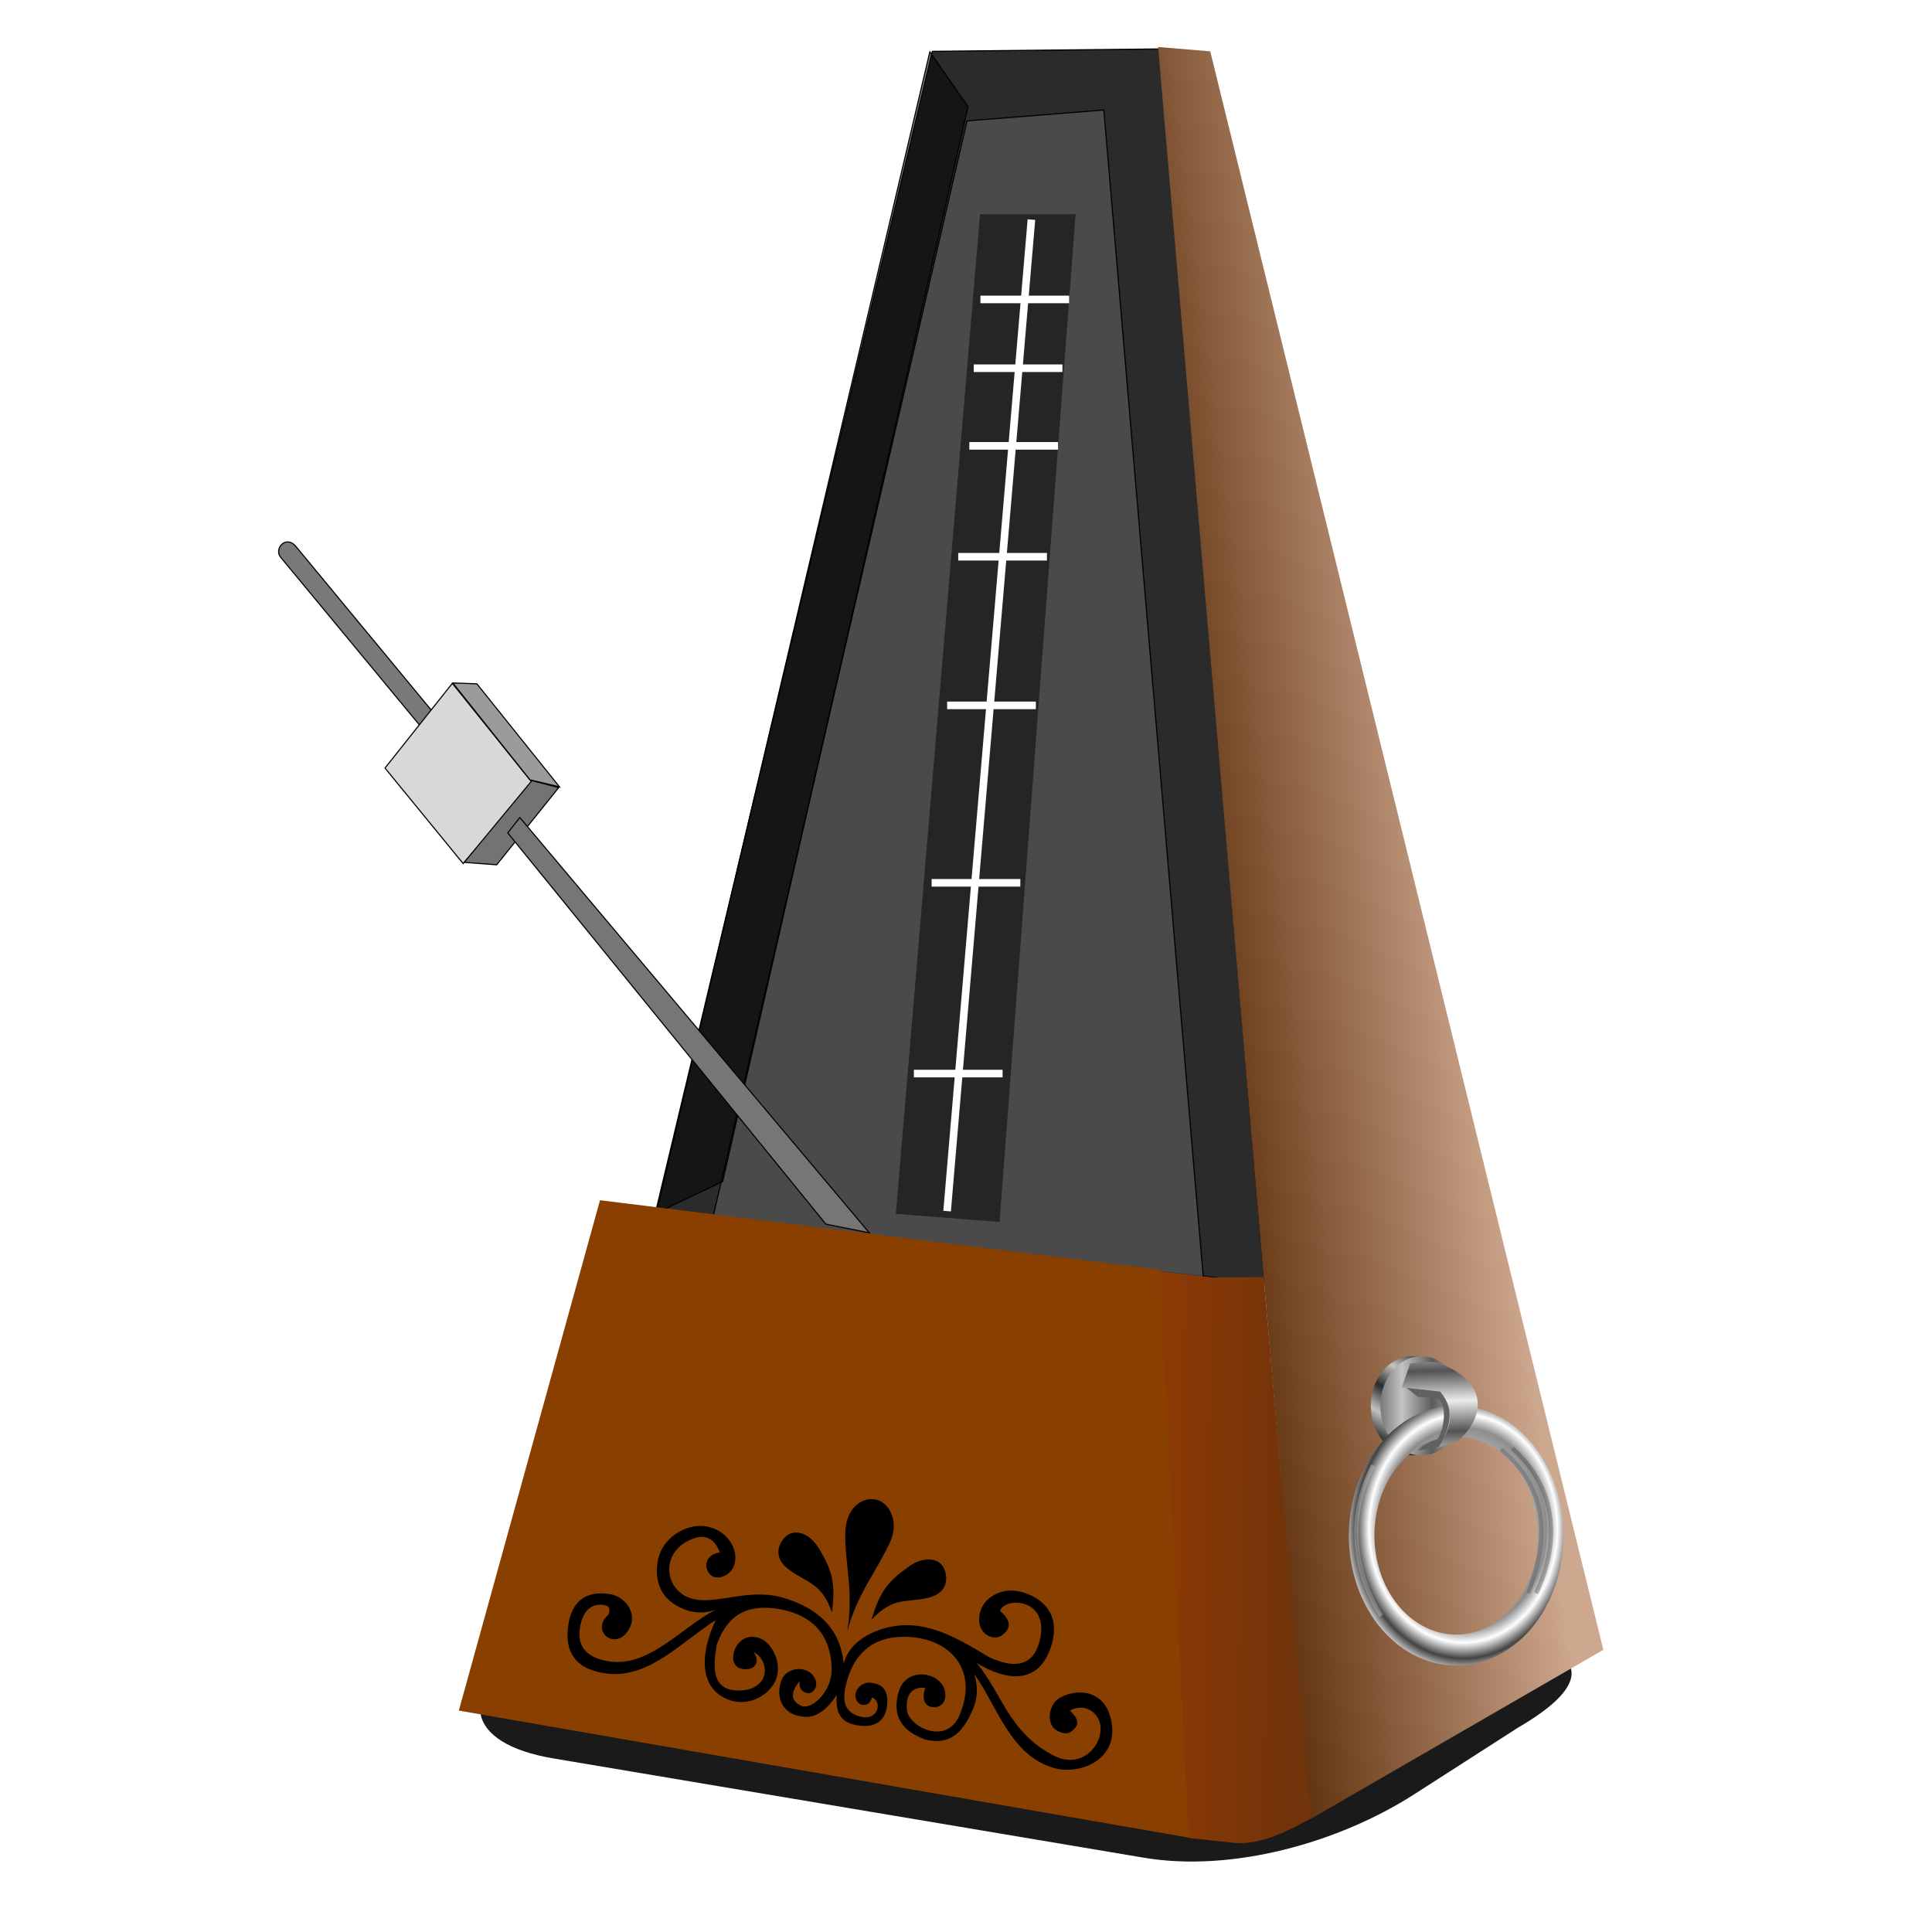 <?xml version="1.0" encoding="UTF-8" standalone="no"?>
<!-- Created with Inkscape (http://www.inkscape.org/) -->

<svg
   xmlns:dc="http://purl.org/dc/elements/1.1/"
   xmlns:cc="http://creativecommons.org/ns#"
   xmlns:rdf="http://www.w3.org/1999/02/22-rdf-syntax-ns#"
   xmlns:svg="http://www.w3.org/2000/svg"
   xmlns="http://www.w3.org/2000/svg"
   xmlns:xlink="http://www.w3.org/1999/xlink"
   xmlns:sodipodi="http://sodipodi.sourceforge.net/DTD/sodipodi-0.dtd"
   xmlns:inkscape="http://www.inkscape.org/namespaces/inkscape"
   width="255"
   height="255"
   viewBox="0 0 67.469 67.469"
   version="1.1"
   id="svg8"
   inkscape:version="0.92.5 (2060ec1f9f, 2020-04-08)"
   sodipodi:docname="kmetronome.svg">
  <defs
     id="defs2">
    <linearGradient
       inkscape:collect="always"
       id="linearGradient893">
      <stop
         id="stop889"
         stop-color="#ad4300"
         stop-opacity="1"
         style="stop-color:#8b3905;stop-opacity:1" />
      <stop
         offset="1"
         id="stop891"
         stop-color="#7e3200"
         stop-opacity="1"
         style="stop-color:#72340a;stop-opacity:1" />
    </linearGradient>
    <linearGradient
       inkscape:collect="always"
       id="linearGradient883">
      <stop
         id="stop879"
         stop-color="#552500"
         stop-opacity="1" />
      <stop
         offset="1"
         id="stop881"
         stop-color="#cda78e"
         stop-opacity="1" />
    </linearGradient>
    <linearGradient
       inkscape:collect="always"
       xlink:href="#linearGradient883"
       id="linearGradient885"
       x1="98.56"
       y1="266"
       x2="172.13"
       y2="256.33"
       gradientUnits="userSpaceOnUse"
       gradientTransform="matrix(0.149,0,0,0.149,25.731,222.472)" />
    <linearGradient
       inkscape:collect="always"
       xlink:href="#linearGradient893"
       id="linearGradient895"
       x1="101.519"
       y1="410.791"
       x2="129.38"
       y2="411.2"
       gradientUnits="userSpaceOnUse"
       spreadMethod="pad"
       gradientTransform="matrix(0.149,0,0,0.149,25.731,222.472)" />
    <linearGradient
       id="linearGradient7349"
       inkscape:collect="always">
      <stop
         id="stop7351"
         stop-color="#c3c3c3"
         stop-opacity="1" />
      <stop
         id="stop7353"
         offset="1"
         stop-color="#2a2a2a"
         stop-opacity="1" />
    </linearGradient>
    <linearGradient
       inkscape:collect="always"
       id="linearGradient7331">
      <stop
         id="stop7333"
         stop-color="#c3c3c3"
         stop-opacity="1" />
      <stop
         offset="1"
         id="stop7335"
         stop-color="#5b5b5b"
         stop-opacity="1" />
    </linearGradient>
    <linearGradient
       inkscape:collect="always"
       id="linearGradient7319">
      <stop
         id="stop7321"
         stop-color="#ececec"
         stop-opacity="1" />
      <stop
         offset="1"
         id="stop7323"
         stop-color="#535353"
         stop-opacity="1" />
    </linearGradient>
    <linearGradient
       inkscape:collect="always"
       id="linearGradient7297">
      <stop
         id="stop7299"
         stop-color="#8d8d8d"
         stop-opacity="1" />
      <stop
         id="stop7309"
         offset="0.653"
         stop-color="#aaaaaa"
         stop-opacity="1" />
      <stop
         id="stop7305"
         offset="0.775"
         stop-color="#8d8d8d"
         stop-opacity="1" />
      <stop
         offset="0.878"
         id="stop7307"
         stop-color="#ffffff"
         stop-opacity="1" />
      <stop
         offset="1"
         id="stop7301"
         stop-color="#434343"
         stop-opacity="1" />
    </linearGradient>
    <linearGradient
       inkscape:collect="always"
       xlink:href="#linearGradient7319"
       id="linearGradient7325"
       x1="-116.62"
       y1="-355.85"
       x2="-115.45"
       y2="-391.26"
       gradientUnits="userSpaceOnUse"
       spreadMethod="reflect"
       gradientTransform="translate(-16.665,-6.944)" />
    <linearGradient
       inkscape:collect="always"
       xlink:href="#linearGradient7331"
       id="linearGradient7337"
       x1="-145.82"
       y1="-356.96"
       x2="-110.41"
       y2="-356.96"
       gradientUnits="userSpaceOnUse"
       spreadMethod="reflect" />
    <linearGradient
       inkscape:collect="always"
       xlink:href="#linearGradient7349"
       id="linearGradient7341"
       gradientUnits="userSpaceOnUse"
       spreadMethod="reflect"
       x1="-81.24"
       y1="-400.7"
       x2="-67.36"
       y2="-377.1"
       gradientTransform="translate(11.11)" />
    <filter
       inkscape:collect="always"
       id="filter7359"
       x="-0.057"
       width="1.114"
       y="-0.015"
       height="1.03"
       color-interpolation-filters="sRGB">
      <feGaussianBlur
         inkscape:collect="always"
         stdDeviation="1.07"
         id="feGaussianBlur7361" />
    </filter>
    <filter
       inkscape:collect="always"
       id="filter7375"
       x="-0.055"
       width="1.109"
       y="-0.015"
       height="1.031"
       color-interpolation-filters="sRGB">
      <feGaussianBlur
         inkscape:collect="always"
         stdDeviation="1.073"
         id="feGaussianBlur7377" />
    </filter>
    <filter
       inkscape:collect="always"
       id="filter7383"
       x="-0.084"
       width="1.168"
       y="-0.014"
       height="1.028"
       color-interpolation-filters="sRGB">
      <feGaussianBlur
         inkscape:collect="always"
         stdDeviation="1.021"
         id="feGaussianBlur7385" />
    </filter>
    <radialGradient
       inkscape:collect="always"
       xlink:href="#linearGradient7297"
       id="radialGradient7419"
       gradientUnits="userSpaceOnUse"
       gradientTransform="matrix(1,0,0,1.211,-104.852,46.883)"
       spreadMethod="reflect"
       cx="-41.635"
       cy="-215.54"
       fx="-41.635"
       fy="-215.54"
       r="124.91" />
  </defs>
  <sodipodi:namedview
     id="base"
     pagecolor="#ff0000"
     bordercolor="#666666"
     borderopacity="1.0"
     inkscape:pageopacity="0"
     inkscape:pageshadow="2"
     inkscape:zoom="3.4156863"
     inkscape:cx="127.5"
     inkscape:cy="127.5"
     inkscape:document-units="mm"
     inkscape:current-layer="layer1"
     showgrid="false"
     units="px"
     inkscape:snap-to-guides="false"
     inkscape:snap-grids="false"
     inkscape:snap-others="false"
     inkscape:object-nodes="false"
     inkscape:snap-nodes="false"
     inkscape:snap-global="false" />
  <g
     inkscape:label="Layer 1"
     inkscape:groupmode="layer"
     id="layer1"
     transform="translate(0,-229.531)">
    <path
       d="m 22.849,272.052 21.312,2.275 -3.64,-43.087 -7.964,0.084 z"
       id="path912"
       inkscape:connector-curvature="0"
       sodipodi:nodetypes="ccccc"
       stroke-opacity="1"
       fill="#161616"
       stroke="#000000"
       stroke-linejoin="miter"
       fill-opacity="1"
       stroke-linecap="butt"
       stroke-width="0.039"
       style="fill:#2b2b2b;fill-opacity:1" />
    <path
       d="m 31.763,283.144 20.621,3.467 c 3.083,0.518 3.335,1.68 0.632,3.25 l -3.632,2.332 c -2.631,1.689 -6.353,2.732 -9.436,2.213 l -20.621,-3.467 c -3.083,-0.518 -3.432,-2.272 -0.784,-3.933 l 2.873,-1.801 c 2.649,-1.66 7.263,-2.58 10.346,-2.062 z"
       id="rect916"
       inkscape:connector-curvature="0"
       sodipodi:nodetypes="sscssssss"
       opacity="1"
       stroke-dasharray="none"
       stroke-opacity="0.305"
       fill="#1a1a1a"
       stroke="none"
       stroke-linejoin="round"
       fill-opacity="1"
       stroke-linecap="round"
       stroke-width="0.102"
       stroke-dashoffset="0"
       stroke-miterlimit="4" />
    <path
       d="m 24.869,272.168 17.168,2.16 -3.489,-40.955 -4.778,0.379 z"
       id="path900"
       inkscape:connector-curvature="0"
       sodipodi:nodetypes="ccccc"
       stroke-opacity="1"
       fill="#6c6969"
       stroke="#000000"
       stroke-linejoin="miter"
       fill-opacity="0.506"
       stroke-linecap="butt"
       stroke-width="0.039" />
    <path
       d="m 34.225,237.012 h 3.337 l -2.655,35.191 -3.622,-0.282 z"
       id="rect897"
       inkscape:connector-curvature="0"
       sodipodi:nodetypes="ccccc"
       opacity="1"
       stroke-dasharray="none"
       stroke-opacity="0.305"
       fill="#000000"
       stroke="none"
       stroke-linejoin="round"
       fill-opacity="0.506"
       stroke-linecap="round"
       stroke-width="0.126"
       stroke-dashoffset="0"
       stroke-miterlimit="4" />
    <path
       d="m 32.472,231.343 1.334,1.913 -8.57,37.538 -2.311,1.097 z"
       id="path902"
       inkscape:connector-curvature="0"
       sodipodi:nodetypes="ccccc"
       stroke-opacity="1"
       fill="#000000"
       stroke="#000000"
       stroke-linejoin="miter"
       fill-opacity="0.506"
       stroke-linecap="butt"
       stroke-width="0.039" />
    <path
       d="m 10.335,248.616 7.996,9.668 -0.537,0.365 -7.99,-9.654 c -0.251,-0.303 0.187,-0.796 0.531,-0.379 z"
       id="path904"
       inkscape:connector-curvature="0"
       sodipodi:nodetypes="sccss"
       stroke-opacity="1"
       fill="#797979"
       stroke="#000000"
       stroke-linejoin="miter"
       fill-opacity="1"
       stroke-linecap="butt"
       stroke-width="0.039" />
    <path
       d="m 16.175,259.69 2.427,-2.806 -2.806,-3.489 -2.351,2.958 z"
       id="path906"
       inkscape:connector-curvature="0"
       stroke-opacity="1"
       fill="#d8d8d8"
       stroke="#000000"
       stroke-linejoin="miter"
       fill-opacity="1"
       stroke-linecap="butt"
       stroke-width="0.039" />
    <path
       d="m 15.814,253.382 0.839,0.029 2.885,3.599 -1.03,-0.246 z"
       id="path908"
       inkscape:connector-curvature="0"
       sodipodi:nodetypes="ccccc"
       stroke-opacity="1"
       fill="#9b9b9b"
       stroke="#000000"
       stroke-linejoin="miter"
       fill-opacity="1"
       stroke-linecap="butt"
       stroke-width="0.039" />
    <path
       d="m 18.575,256.792 0.936,0.243 -2.166,2.696 -1.135,-0.084 z"
       id="path910"
       inkscape:connector-curvature="0"
       sodipodi:nodetypes="ccccc"
       stroke-opacity="1"
       fill="#737373"
       stroke="#000000"
       stroke-linejoin="miter"
       fill-opacity="1"
       stroke-linecap="butt"
       stroke-width="0.039" />
    <path
       d="m 20.953,271.445 19.568,2.427 1.213,19.871 -25.711,-4.475 z"
       id="path914"
       inkscape:connector-curvature="0"
       stroke-opacity="1"
       fill="#893f00"
       stroke="none"
       stroke-linejoin="miter"
       fill-opacity="1"
       stroke-linecap="butt"
       stroke-width="0.039" />
    <path
       d="m 40.444,231.172 1.82,0.152 13.728,55.821 -10.239,5.916 z"
       id="path877"
       inkscape:connector-curvature="0"
       stroke-opacity="1"
       fill="url(#linearGradient885)"
       stroke="none"
       stroke-linejoin="miter"
       fill-opacity="1"
       stroke-linecap="butt"
       stroke-width="0.039" />
    <path
       d="m 44.131,274.13 1.653,18.906 c -0.83,0.444 -1.719,0.906 -2.609,0.859 l -1.659,-0.178 -1.009,-19.787 1.856,0.214 z"
       id="path887"
       inkscape:connector-curvature="0"
       sodipodi:nodetypes="ccccccc"
       style="fill:url(#linearGradient895);fill-opacity:1;stroke:none;stroke-width:0.039;stroke-linecap:butt;stroke-linejoin:miter;stroke-opacity:1" />
    <g
       id="g7397"
       transform="matrix(-0.03,0,0,0.03,46.705,289.334)">
      <ellipse
         id="ellipse7399"
         cx="-86.8"
         cy="-356.96"
         rx="47.912"
         ry="57.634"
         opacity="1"
         stroke-dasharray="none"
         stroke-opacity="1"
         fill="url(#linearGradient7341)"
         stroke="none"
         stroke-linejoin="round"
         fill-opacity="1"
         stroke-linecap="round"
         stroke-width="5"
         stroke-dashoffset="0"
         stroke-miterlimit="4" />
      <ellipse
         ry="57.634"
         rx="47.912"
         cy="-356.96"
         cx="-97.91"
         id="ellipse7401"
         opacity="1"
         stroke-dasharray="none"
         stroke-opacity="1"
         fill="url(#linearGradient7337)"
         stroke="none"
         stroke-linejoin="round"
         fill-opacity="1"
         stroke-linecap="round"
         stroke-width="5"
         stroke-dashoffset="0"
         stroke-miterlimit="4" />
      <path
         inkscape:connector-curvature="0"
         id="path7403"
         d="m -138.278,-357.279 a 124.906,151.294 0 0 0 -124.904,151.295 124.906,151.294 0 0 0 124.904,151.293 124.906,151.294 0 0 0 124.906,-151.293 124.906,151.294 0 0 0 -124.906,-151.295 z m 0,36 a 95.184,115.294 0 0 1 95.184,115.295 95.184,115.294 0 0 1 -95.184,115.293 95.184,115.294 0 0 1 -95.184,-115.293 95.184,115.294 0 0 1 95.184,-115.295 z"
         opacity="1"
         stroke-dasharray="none"
         stroke-opacity="1"
         fill="url(#radialGradient7419)"
         stroke="none"
         stroke-linejoin="round"
         fill-opacity="1"
         stroke-linecap="round"
         stroke-width="3"
         stroke-dashoffset="0"
         stroke-miterlimit="4" />
      <path
         sodipodi:nodetypes="cc"
         inkscape:connector-curvature="0"
         id="path7405"
         d="m -203.454,-307.657 c -67.17,59.586 -44.116,135.677 -27.775,168.735"
         stroke-dasharray="none"
         stroke-opacity="0.368"
         fill="none"
         filter="url(#filter7359)"
         fill-rule="evenodd"
         stroke="#464646"
         stroke-linejoin="miter"
         stroke-linecap="butt"
         stroke-width="5"
         stroke-miterlimit="4" />
      <path
         d="m -190.261,-306.268 c -70.022,57.376 -45.047,130.989 -31.942,167.346"
         id="path7407"
         inkscape:connector-curvature="0"
         sodipodi:nodetypes="cc"
         stroke-dasharray="none"
         stroke-opacity="0.316"
         fill="none"
         filter="url(#filter7375)"
         fill-rule="evenodd"
         stroke="#464646"
         stroke-linejoin="miter"
         stroke-linecap="butt"
         stroke-width="5"
         stroke-miterlimit="4" />
      <path
         d="m -41.583,-287.666 c 39.013,75.193 10.745,144.311 -9.62,175.054"
         id="path7409"
         inkscape:connector-curvature="0"
         sodipodi:nodetypes="cc"
         stroke-dasharray="none"
         stroke-opacity="0.368"
         fill="none"
         filter="url(#filter7383)"
         fill-rule="evenodd"
         stroke="#d4d4d4"
         stroke-linejoin="miter"
         stroke-linecap="butt"
         stroke-width="5"
         stroke-miterlimit="4" />
      <path
         sodipodi:nodetypes="csccscc"
         inkscape:connector-curvature="0"
         id="path7411"
         d="m -140.265,-315.99 c -25.821,-22.75 -37.17,-57.778 4.861,-82.632 22.905,-13.544 32.851,-9.142 50.69,-7.638 l 9.721,27.775 -38.191,4.861 c -14.168,1.803 -30.664,34.36 -2.083,65.966 z"
         stroke-opacity="1"
         fill="url(#linearGradient7325)"
         fill-rule="evenodd"
         stroke="none"
         stroke-linejoin="miter"
         fill-opacity="1"
         stroke-linecap="butt"
         stroke-width="1" />
      <path
         sodipodi:nodetypes="ccccccccc"
         inkscape:connector-curvature="0"
         id="path7413"
         d="m -93.742,-367.374 -20.137,0.694 c -15.665,4.086 -10.913,39.928 -0.694,50.69 l 13.888,4.861 6.944,6.249 -24.303,-4.166 c -12.393,-21.526 -20.107,-43.052 -1.389,-64.578 l 38.885,-4.166 z"
         stroke-opacity="1"
         fill="#616161"
         fill-rule="evenodd"
         stroke="none"
         stroke-linejoin="miter"
         fill-opacity="1"
         stroke-linecap="butt"
         stroke-width="1" />
    </g>
    <path
       inkscape:connector-curvature="0"
       id="path1349"
       d="m 18.153,258.081 12.204,14.502 -1.517,-0.303 -11.108,-13.663 z"
       sodipodi:nodetypes="ccccc"
       stroke-opacity="1"
       fill="#767676"
       stroke="#000000"
       stroke-linejoin="miter"
       fill-opacity="1"
       stroke-linecap="butt"
       stroke-width="0.039" />
    <g
       transform="matrix(0.096,0.02,-0.02,0.096,-7.146,246.584)"
       id="g3763">
      <path
         style="fill:#000000;fill-opacity:1;stroke:none"
         d="m 365.125,333.911 c -2.078,2.505 -1.729,6.128 1.156,7.514 2.53,1.216 6.369,0.15 7.509,-5.432 1.075,-5.264 -4.111,-9.761 -9.171,-9.629 -9.658,0.252 -13.048,6.128 -12.597,13.712 0.69,11.596 7.587,14.708 16.185,14.258 15.529,-0.813 24.078,-16.071 34.875,-26.59 -2.368,9.071 -2.869,25.155 10.863,26.907 5.007,0.639 11.427,-2.311 13.873,-8.571 2.751,-7.041 -3.166,-14.59 -8.166,-15.253 -5.646,-0.749 -8.288,4.115 -7.899,7.998 0.292,2.913 2.35,4.813 6.06,3.644 3.071,-0.967 3.398,-4.106 0.684,-6.44 6.764,2.049 8.485,11.926 -1.734,14.451 -10.631,2.627 -11.134,-7.291 -11.561,-13.873 1.624,-13.68 10.251,-17.209 20.039,-17.341 10.277,-0.139 18.892,4.42 21.773,16.956 1.86,8.096 -4.052,16.093 -7.931,15.18 -5.901,-1.389 -3.263,-6.541 -2.281,-8.629 -0.102,3.711 3.579,4.407 4.854,3.244 1.426,-1.301 2.047,-4.023 -1,-6.327 -3.288,-2.485 -10.026,-0.653 -10.405,5.01 -0.485,7.252 4.257,10.331 8.285,10.405 2.996,0.055 8.092,0.135 12.139,-10.019 0.803,4.632 2.005,9.103 8.863,9.056 8.07,-0.056 10.045,-4.724 9.441,-9.441 -0.809,-6.328 -4.321,-6.503 -6.897,-6.425 -3.487,0.106 -5.227,3.35 -4.872,5.468 0.276,1.643 1.829,3.255 3.626,2.791 1.145,-0.296 2.12,-0.831 2.362,-3.183 3.953,0.531 4.064,8.058 -3.083,7.514 -6.282,-0.478 -7.044,-5.419 -6.936,-10.019 0.229,-9.802 4.626,-19.804 19.924,-21.455 14.002,-1.512 25.149,7.222 21.887,23.768 -2.328,11.813 -17.074,7.678 -18.758,1.963 -2.073,-7.037 1.948,-8.707 4.839,-9.014 -0.543,3.489 0.702,6.71 4.239,6.166 2.661,-0.409 4.003,-2.765 3.129,-5.666 -2.203,-7.319 -15.748,-7.026 -16.378,2.89 -0.371,5.841 1.025,12.986 12.717,14.644 9.886,0.381 12.868,-6.294 14.451,-14.066 0.786,-3.86 0.356,-7.926 -2.119,-12.331 10.46,9.601 18.468,25.675 34.489,26.975 9.569,0.776 22.393,-7.517 16.649,-20.73 -5.749,-13.226 -19.517,-6.468 -21.264,-1.792 -1.203,3.22 -0.596,6.183 1.105,8.071 1.335,1.482 5.267,2.403 6.941,0.578 2.835,-3.09 1.773,-4.881 -1.89,-7.322 5.572,-4.83 13.891,0.002 11.946,8.671 -1.367,6.091 -6.957,10.185 -14.066,8.285 -17.474,-4.669 -22.626,-17.844 -33.911,-26.782 11.311,4.079 23.578,3.599 24.855,-11.753 1.327,-15.95 -13.839,-16.978 -18.112,-15.992 -6.666,1.538 -10.905,7.764 -8.556,13.868 1.327,3.447 6.109,5.265 8.749,2.317 3.394,-3.791 0.808,-6.408 -2.505,-8.285 0.513,-5.197 15.778,-8.011 15.992,6.358 0.176,11.834 -8.319,12.463 -16.378,10.597 -12.857,-4.445 -25.994,-9.274 -38.958,-2.317 -6.149,3.3 -11.2,8.648 -11.331,15.227 -3.626,-12.115 -13.123,-17.688 -26.012,-18.69 -15.479,-1.203 -26.938,11.566 -36.994,5.202 -6.182,-3.912 -7.427,-14.008 1.734,-19.46 3.949,-2.35 7.45,-1.028 10.019,3.083 -4.129,1.353 -5.301,5.672 -1.928,8.286 2.658,2.06 8.013,-0.84 7.901,-5.974 -0.121,-5.55 -5.719,-10.847 -12.909,-10.405 -7.184,0.442 -14.273,7.37 -14.102,15.222 0.137,6.312 2.649,12.981 11.597,15.029 3.799,0.869 7.756,0.733 12.139,-1.927 -11.135,9.189 -19.329,25.494 -34.104,25.819 -7.438,0.163 -11.946,-2.782 -11.946,-10.597 -2.5e-4,-4.431 1.614,-7.994 5.973,-8.671 2.21,-0.343 3.724,0.387 2.89,3.276 z"
         id="path2987"
         inkscape:connector-curvature="0"
         sodipodi:nodetypes="cssssscssssscscssscsssscssssscssssscssscscssssscsscsssscscscssscssssscsssc" />
      <path
         style="fill:#000000;fill-opacity:1;stroke:none;stroke-width:0.5;stroke-linecap:butt;stroke-linejoin:miter;stroke-miterlimit:4;stroke-dasharray:none;stroke-opacity:1"
         d="m 449.75,321.944 c -0.68,-14.305 -5.367,-22.116 -7.747,-33.436 -1.992,-9.472 3.358,-14.733 8.563,-14.407 4.63,0.29 9.439,6.001 7.611,13.864 -2.675,11.506 -7.579,19.928 -8.427,33.979 z"
         id="path3757"
         inkscape:connector-curvature="0"
         sodipodi:nodetypes="csssc" />
      <path
         sodipodi:nodetypes="csssc"
         inkscape:connector-curvature="0"
         id="path3759"
         d="m 443.037,316.575 c -5.959,-9.869 -10.993,-8.298 -18.466,-11.93 -6.283,-3.053 -5.246,-8.545 -2.885,-11.473 2.587,-3.209 7.993,-2.343 11.967,1.888 6.1,6.494 8.577,10.725 9.384,21.514 z"
         style="fill:#000000;fill-opacity:1;stroke:none;stroke-width:0.36;stroke-linecap:butt;stroke-linejoin:miter;stroke-miterlimit:4;stroke-dasharray:none;stroke-opacity:1" />
      <path
         style="fill:#000000;fill-opacity:1;stroke:none;stroke-width:0.36;stroke-linecap:butt;stroke-linejoin:miter;stroke-miterlimit:4;stroke-dasharray:none;stroke-opacity:1"
         d="m 457.362,316.303 c 5.959,-9.869 10.993,-8.298 18.466,-11.93 6.283,-3.053 5.246,-8.545 2.885,-11.473 -2.587,-3.209 -7.993,-2.343 -11.967,1.888 -6.1,6.494 -8.577,10.725 -9.384,21.514 z"
         id="path3761"
         inkscape:connector-curvature="0"
         sodipodi:nodetypes="csssc" />
    </g>
    <path
       style="fill:none;stroke:#ffffff;stroke-width:0.265px;stroke-linecap:butt;stroke-linejoin:miter;stroke-opacity:1"
       d="m 36.019,237.2 -2.944,34.625"
       id="path872"
       inkscape:connector-curvature="0" />
    <path
       style="fill:none;stroke:#ffffff;stroke-width:0.265px;stroke-linecap:butt;stroke-linejoin:miter;stroke-opacity:1"
       d="m 34.238,239.988 h 3.098"
       id="path874"
       inkscape:connector-curvature="0" />
    <path
       inkscape:connector-curvature="0"
       id="path876"
       d="m 34.005,242.39 h 3.098"
       style="fill:none;stroke:#ffffff;stroke-width:0.265px;stroke-linecap:butt;stroke-linejoin:miter;stroke-opacity:1" />
    <path
       style="fill:none;stroke:#ffffff;stroke-width:0.265px;stroke-linecap:butt;stroke-linejoin:miter;stroke-opacity:1"
       d="m 33.851,245.101 h 3.098"
       id="path878"
       inkscape:connector-curvature="0" />
    <path
       inkscape:connector-curvature="0"
       id="path880"
       d="m 33.463,248.974 h 3.098"
       style="fill:none;stroke:#ffffff;stroke-width:0.265px;stroke-linecap:butt;stroke-linejoin:miter;stroke-opacity:1" />
    <path
       style="fill:none;stroke:#ffffff;stroke-width:0.265px;stroke-linecap:butt;stroke-linejoin:miter;stroke-opacity:1"
       d="m 33.076,254.164 h 3.098"
       id="path882"
       inkscape:connector-curvature="0" />
    <path
       inkscape:connector-curvature="0"
       id="path884"
       d="m 32.534,260.361 h 3.098"
       style="fill:none;stroke:#ffffff;stroke-width:0.265px;stroke-linecap:butt;stroke-linejoin:miter;stroke-opacity:1" />
    <path
       style="fill:none;stroke:#ffffff;stroke-width:0.265px;stroke-linecap:butt;stroke-linejoin:miter;stroke-opacity:1"
       d="m 31.914,267.022 h 3.098"
       id="path886"
       inkscape:connector-curvature="0" />
  </g>
</svg>

